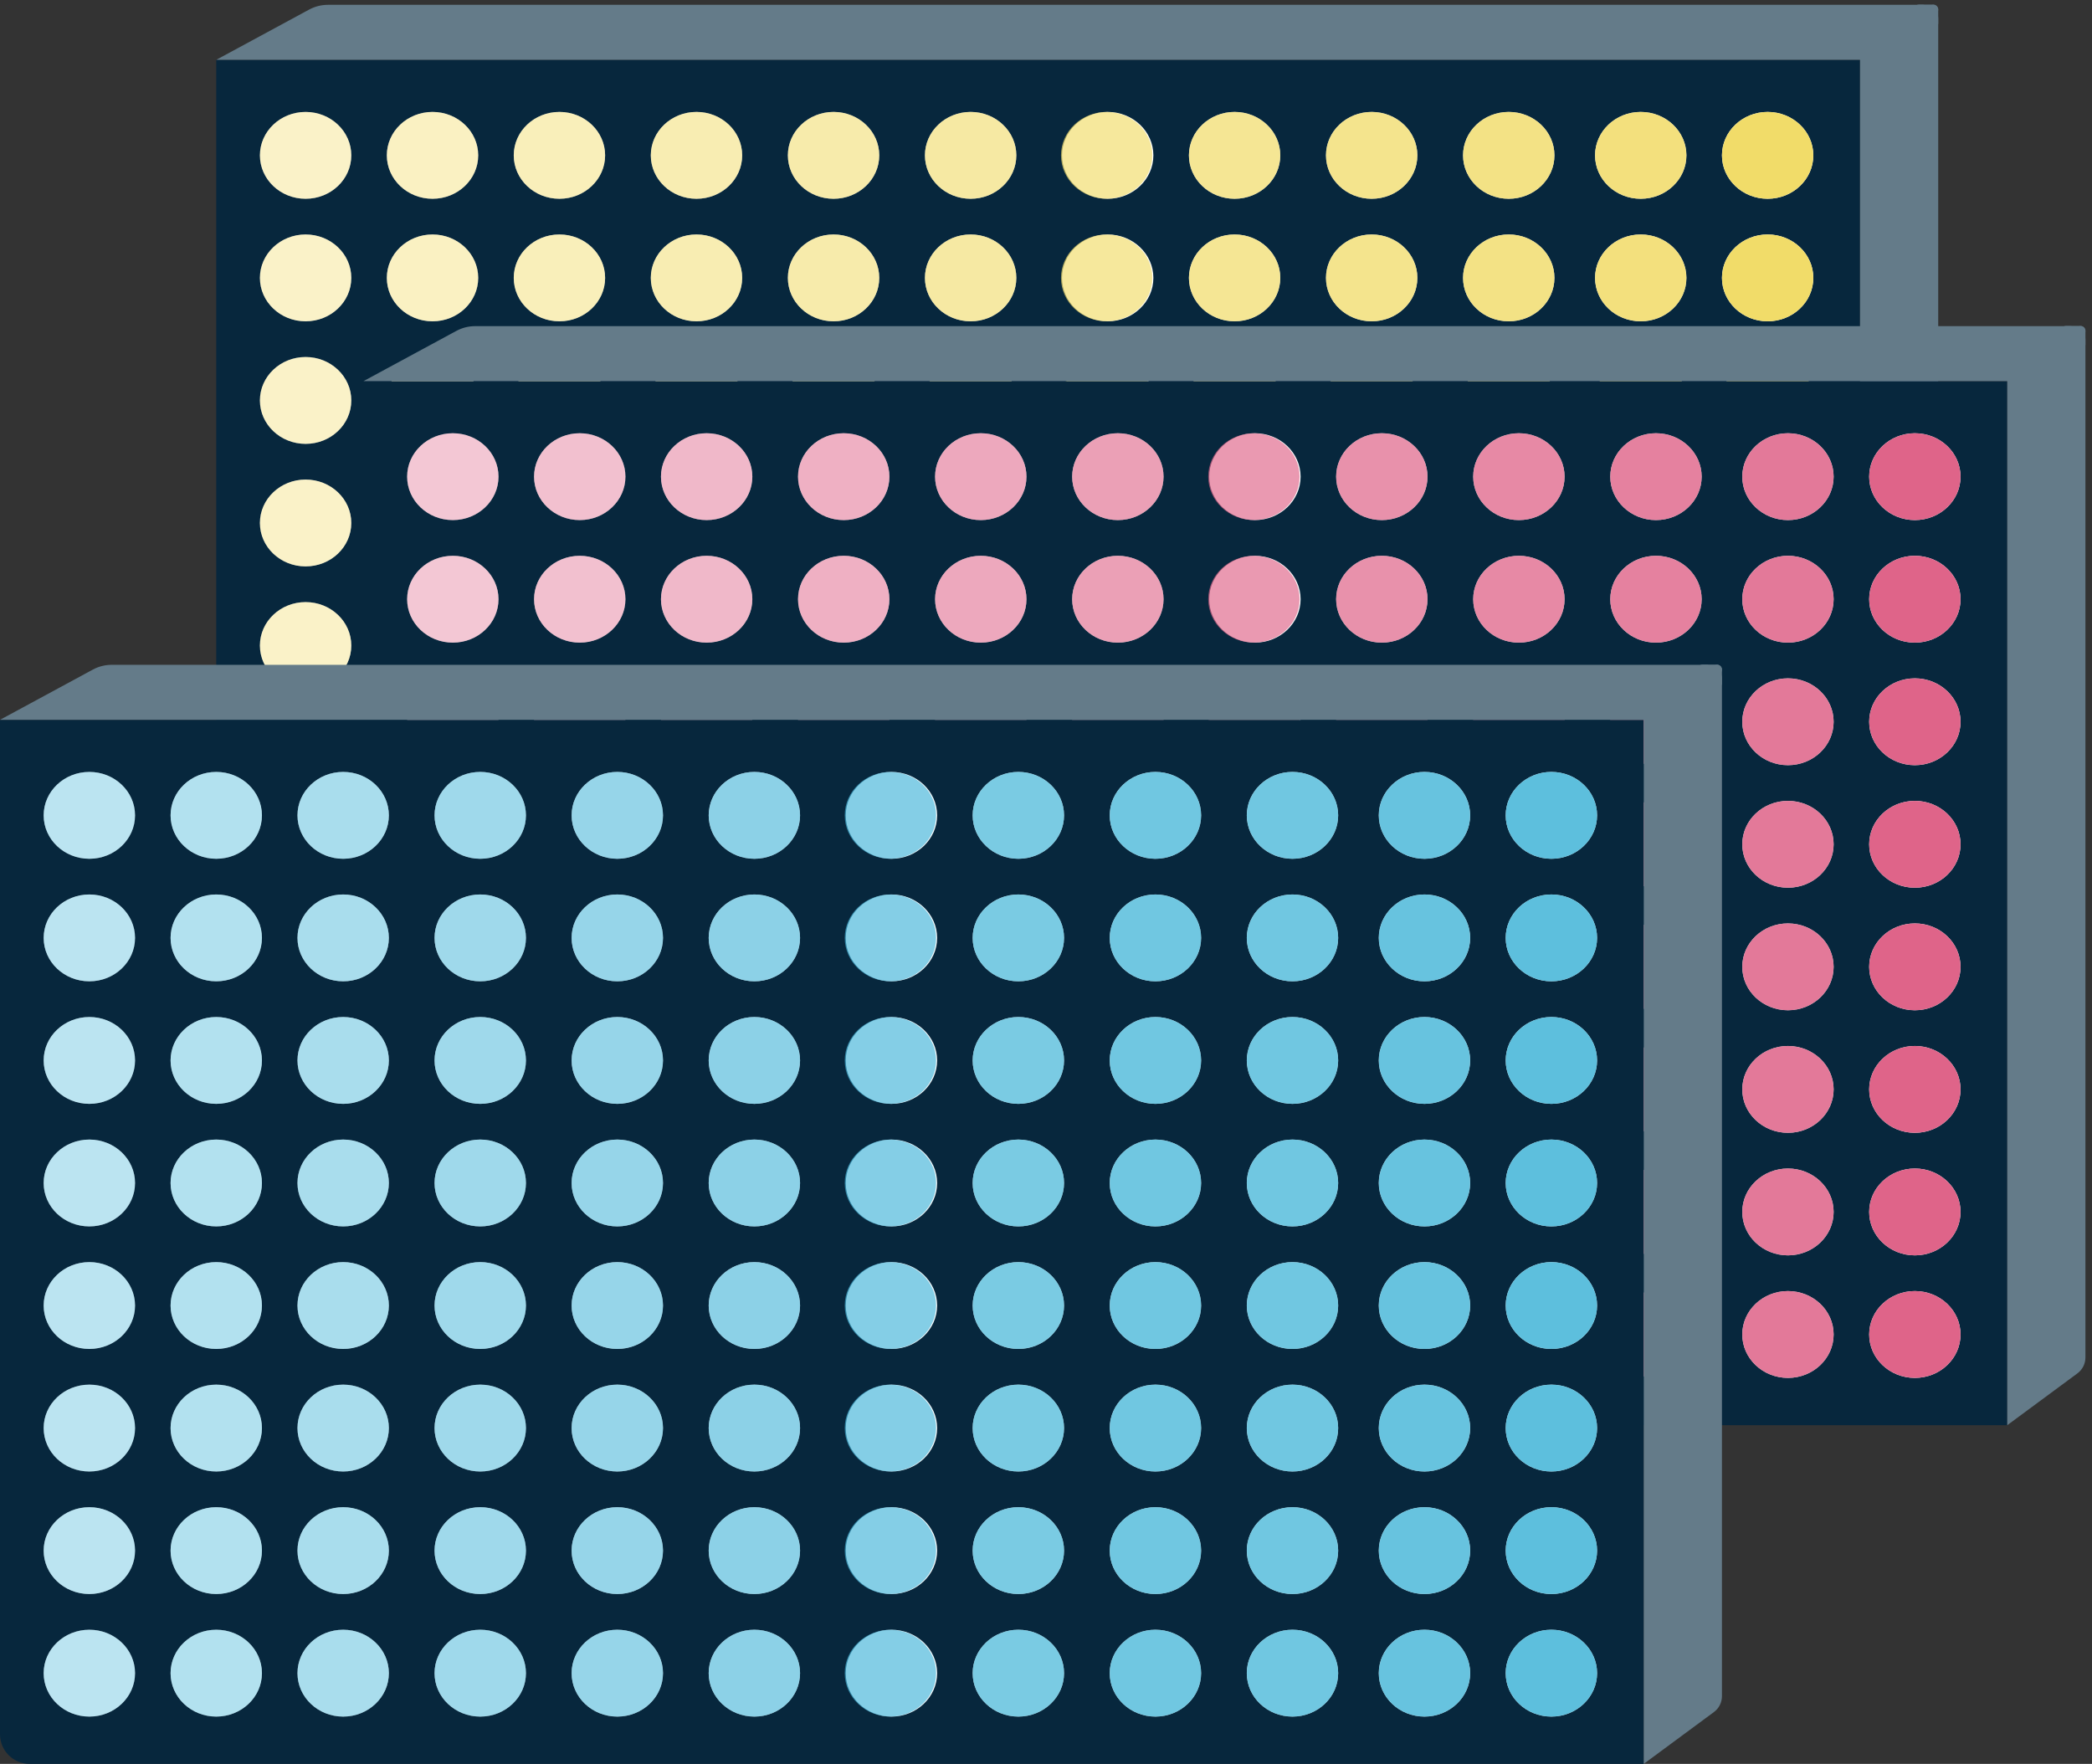 <svg width="255" height="215" viewBox="0 0 255 215" fill="none" xmlns="http://www.w3.org/2000/svg">
<rect x="0" y="0" width="255" height="215" fill="#333333" stroke="none"/>
<path d="M26.36 7.292H226.725V134.551H29.971C27.977 134.551 26.36 132.935 26.36 130.941V7.292Z" fill="#07273D"/>
<path d="M37.681 1.168C38.384 0.788 39.171 0.588 39.971 0.588H234.416C234.998 0.588 235.241 1.332 234.772 1.675L227.11 7.292H26.36L37.681 1.168Z" fill="#647B89"/>
<path d="M226.725 6.292L226.725 134.552L235.277 128.235C235.892 127.782 236.254 127.063 236.254 126.299L236.254 2.237C236.254 1.278 235.188 0.704 234.388 1.233L226.725 6.292Z" fill="#647B89"/>
<line x1="233.886" y1="1.162" x2="235.653" y2="1.162" stroke="#647B89" stroke-width="1.204" stroke-linecap="round"/>
<line x1="235.653" y1="2.809" x2="235.653" y2="1.19" stroke="#647B89" stroke-width="1.204" stroke-linecap="round"/>
<ellipse cx="68.191" cy="18.936" rx="5.569" ry="5.293" fill="white"/>
<ellipse cx="52.721" cy="18.936" rx="5.569" ry="5.293" fill="white"/>
<ellipse cx="37.251" cy="18.937" rx="5.569" ry="5.293" fill="white"/>
<ellipse cx="68.191" cy="108.558" rx="5.569" ry="5.293" fill="white"/>
<ellipse cx="68.191" cy="48.81" rx="5.569" ry="5.293" fill="white"/>
<ellipse cx="68.191" cy="93.621" rx="5.569" ry="5.293" fill="white"/>
<ellipse cx="68.191" cy="78.684" rx="5.569" ry="5.293" fill="white"/>
<ellipse cx="68.191" cy="63.747" rx="5.569" ry="5.293" fill="white"/>
<ellipse cx="150.49" cy="18.936" rx="5.569" ry="5.293" fill="white"/>
<ellipse cx="68.191" cy="33.873" rx="5.569" ry="5.293" fill="white"/>
<ellipse cx="52.721" cy="33.873" rx="5.569" ry="5.293" fill="white"/>
<ellipse cx="37.251" cy="63.747" rx="5.569" ry="5.293" fill="white"/>
<ellipse cx="37.251" cy="78.684" rx="5.569" ry="5.293" fill="white"/>
<ellipse cx="68.191" cy="123.495" rx="5.569" ry="5.293" fill="white"/>
<ellipse cx="52.721" cy="123.495" rx="5.569" ry="5.293" fill="white"/>
<ellipse cx="52.721" cy="108.558" rx="5.569" ry="5.293" fill="white"/>
<ellipse cx="52.721" cy="93.621" rx="5.569" ry="5.293" fill="white"/>
<ellipse cx="52.721" cy="78.684" rx="5.569" ry="5.293" fill="white"/>
<ellipse cx="37.251" cy="108.558" rx="5.569" ry="5.293" fill="white"/>
<ellipse cx="37.251" cy="93.621" rx="5.569" ry="5.293" fill="white"/>
<ellipse cx="37.251" cy="123.495" rx="5.569" ry="5.293" fill="white"/>
<ellipse cx="52.721" cy="63.747" rx="5.569" ry="5.293" fill="white"/>
<ellipse cx="37.251" cy="48.81" rx="5.569" ry="5.293" fill="white"/>
<ellipse cx="52.721" cy="48.81" rx="5.569" ry="5.293" fill="white"/>
<ellipse cx="37.251" cy="33.873" rx="5.569" ry="5.293" fill="white"/>
<ellipse cx="215.463" cy="18.936" rx="5.569" ry="5.293" fill="white"/>
<ellipse cx="199.993" cy="18.936" rx="5.569" ry="5.293" fill="white"/>
<ellipse cx="183.905" cy="18.936" rx="5.569" ry="5.293" fill="white"/>
<ellipse cx="167.197" cy="18.936" rx="5.569" ry="5.293" fill="white"/>
<ellipse cx="84.898" cy="18.936" rx="5.569" ry="5.293" fill="white"/>
<ellipse cx="215.463" cy="78.684" rx="5.569" ry="5.293" fill="white"/>
<ellipse cx="215.463" cy="123.495" rx="5.569" ry="5.293" fill="white"/>
<ellipse cx="215.463" cy="108.558" rx="5.569" ry="5.293" fill="white"/>
<ellipse cx="215.463" cy="93.621" rx="5.569" ry="5.293" fill="white"/>
<ellipse cx="199.993" cy="48.81" rx="5.569" ry="5.293" fill="white"/>
<ellipse cx="215.463" cy="63.747" rx="5.569" ry="5.293" fill="white"/>
<ellipse cx="215.463" cy="48.81" rx="5.569" ry="5.293" fill="white"/>
<ellipse cx="215.463" cy="33.873" rx="5.569" ry="5.293" fill="white"/>
<ellipse cx="199.993" cy="123.495" rx="5.569" ry="5.293" fill="white"/>
<ellipse cx="199.993" cy="108.558" rx="5.569" ry="5.293" fill="white"/>
<ellipse cx="199.993" cy="93.621" rx="5.569" ry="5.293" fill="white"/>
<ellipse cx="199.993" cy="78.684" rx="5.569" ry="5.293" fill="white"/>
<ellipse cx="199.993" cy="63.747" rx="5.569" ry="5.293" fill="white"/>
<ellipse cx="150.49" cy="93.621" rx="5.569" ry="5.293" fill="white"/>
<ellipse cx="199.993" cy="33.873" rx="5.569" ry="5.293" fill="white"/>
<ellipse cx="183.905" cy="123.495" rx="5.569" ry="5.293" fill="white"/>
<ellipse cx="183.905" cy="108.558" rx="5.569" ry="5.293" fill="white"/>
<ellipse cx="183.905" cy="93.621" rx="5.569" ry="5.293" fill="white"/>
<ellipse cx="183.905" cy="78.684" rx="5.569" ry="5.293" fill="white"/>
<ellipse cx="183.905" cy="63.747" rx="5.569" ry="5.293" fill="white"/>
<ellipse cx="183.905" cy="48.81" rx="5.569" ry="5.293" fill="white"/>
<ellipse cx="183.905" cy="33.873" rx="5.569" ry="5.293" fill="white"/>
<ellipse cx="167.197" cy="123.495" rx="5.569" ry="5.293" fill="white"/>
<ellipse cx="167.197" cy="108.558" rx="5.569" ry="5.293" fill="white"/>
<ellipse cx="167.197" cy="93.621" rx="5.569" ry="5.293" fill="white"/>
<ellipse cx="167.197" cy="78.684" rx="5.569" ry="5.293" fill="white"/>
<ellipse cx="167.197" cy="63.747" rx="5.569" ry="5.293" fill="white"/>
<ellipse cx="167.197" cy="48.81" rx="5.569" ry="5.293" fill="white"/>
<ellipse cx="167.197" cy="33.873" rx="5.569" ry="5.293" fill="white"/>
<ellipse cx="150.49" cy="123.495" rx="5.569" ry="5.293" fill="white"/>
<ellipse cx="150.49" cy="108.558" rx="5.569" ry="5.293" fill="white"/>
<ellipse cx="135.02" cy="48.81" rx="5.569" ry="5.293" fill="white"/>
<ellipse cx="150.49" cy="78.684" rx="5.569" ry="5.293" fill="white"/>
<ellipse cx="150.49" cy="63.747" rx="5.569" ry="5.293" fill="white"/>
<ellipse cx="150.49" cy="48.81" rx="5.569" ry="5.293" fill="white"/>
<ellipse cx="150.49" cy="33.873" rx="5.569" ry="5.293" fill="white"/>
<ellipse cx="135.02" cy="123.495" rx="5.569" ry="5.293" fill="white"/>
<ellipse cx="135.02" cy="108.558" rx="5.569" ry="5.293" fill="white"/>
<ellipse cx="135.02" cy="93.621" rx="5.569" ry="5.293" fill="white"/>
<ellipse cx="135.02" cy="78.684" rx="5.569" ry="5.293" fill="white"/>
<ellipse cx="135.02" cy="63.747" rx="5.569" ry="5.293" fill="white"/>
<ellipse cx="84.898" cy="33.873" rx="5.569" ry="5.293" fill="white"/>
<ellipse cx="135.02" cy="33.873" rx="5.569" ry="5.293" fill="white"/>
<ellipse cx="118.313" cy="123.495" rx="5.569" ry="5.293" fill="white"/>
<ellipse cx="118.313" cy="108.558" rx="5.569" ry="5.293" fill="white"/>
<ellipse cx="118.313" cy="93.621" rx="5.569" ry="5.293" fill="white"/>
<ellipse cx="118.313" cy="78.684" rx="5.569" ry="5.293" fill="white"/>
<ellipse cx="118.313" cy="63.747" rx="5.569" ry="5.293" fill="white"/>
<ellipse cx="118.313" cy="48.81" rx="5.569" ry="5.293" fill="white"/>
<ellipse cx="118.313" cy="33.873" rx="5.569" ry="5.293" fill="white"/>
<ellipse cx="101.605" cy="123.495" rx="5.569" ry="5.293" fill="white"/>
<ellipse cx="101.605" cy="108.558" rx="5.569" ry="5.293" fill="white"/>
<ellipse cx="101.605" cy="93.621" rx="5.569" ry="5.293" fill="white"/>
<ellipse cx="101.605" cy="78.684" rx="5.569" ry="5.293" fill="white"/>
<ellipse cx="101.605" cy="63.747" rx="5.569" ry="5.293" fill="white"/>
<ellipse cx="101.605" cy="48.81" rx="5.569" ry="5.293" fill="white"/>
<ellipse cx="101.605" cy="33.873" rx="5.569" ry="5.293" fill="white"/>
<ellipse cx="84.898" cy="123.495" rx="5.569" ry="5.293" fill="white"/>
<ellipse cx="84.898" cy="108.558" rx="5.569" ry="5.293" fill="white"/>
<ellipse cx="84.898" cy="93.621" rx="5.569" ry="5.293" fill="white"/>
<ellipse cx="84.898" cy="78.684" rx="5.569" ry="5.293" fill="white"/>
<ellipse cx="84.898" cy="63.747" rx="5.569" ry="5.293" fill="white"/>
<ellipse cx="84.898" cy="48.81" rx="5.569" ry="5.293" fill="white"/>
<ellipse cx="135.02" cy="18.936" rx="5.569" ry="5.293" fill="white"/>
<ellipse cx="118.313" cy="18.936" rx="5.569" ry="5.293" fill="white"/>
<ellipse cx="101.605" cy="18.936" rx="5.569" ry="5.293" fill="white"/>
<ellipse cx="68.191" cy="18.936" rx="5.569" ry="5.293" fill="#F1DC69" fill-opacity="0.46"/>
<ellipse cx="52.721" cy="18.936" rx="5.569" ry="5.293" fill="#F1DC69" fill-opacity="0.41"/>
<ellipse cx="37.251" cy="18.937" rx="5.569" ry="5.293" fill="#F1DC69" fill-opacity="0.36"/>
<ellipse cx="68.191" cy="108.558" rx="5.569" ry="5.293" fill="#F1DC69" fill-opacity="0.46"/>
<ellipse cx="68.191" cy="48.81" rx="5.569" ry="5.293" fill="#F1DC69" fill-opacity="0.46"/>
<ellipse cx="68.191" cy="93.621" rx="5.569" ry="5.293" fill="#F1DC69" fill-opacity="0.46"/>
<ellipse cx="68.191" cy="78.684" rx="5.569" ry="5.293" fill="#F1DC69" fill-opacity="0.46"/>
<ellipse cx="68.191" cy="63.747" rx="5.569" ry="5.293" fill="#F1DC69" fill-opacity="0.46"/>
<ellipse cx="150.49" cy="18.936" rx="5.569" ry="5.293" fill="#F1DC69" fill-opacity="0.71"/>
<ellipse cx="68.191" cy="33.873" rx="5.569" ry="5.293" fill="#F1DC69" fill-opacity="0.46"/>
<ellipse cx="52.721" cy="33.873" rx="5.569" ry="5.293" fill="#F1DC69" fill-opacity="0.41"/>
<ellipse cx="37.251" cy="63.747" rx="5.569" ry="5.293" fill="#F1DC69" fill-opacity="0.36"/>
<ellipse cx="37.251" cy="78.684" rx="5.569" ry="5.293" fill="#F1DC69" fill-opacity="0.36"/>
<ellipse cx="68.191" cy="123.495" rx="5.569" ry="5.293" fill="#F1DC69" fill-opacity="0.46"/>
<ellipse cx="52.721" cy="123.495" rx="5.569" ry="5.293" fill="#F1DC69" fill-opacity="0.41"/>
<ellipse cx="52.721" cy="108.558" rx="5.569" ry="5.293" fill="#F1DC69" fill-opacity="0.41"/>
<ellipse cx="52.721" cy="93.621" rx="5.569" ry="5.293" fill="#F1DC69" fill-opacity="0.41"/>
<ellipse cx="52.721" cy="78.684" rx="5.569" ry="5.293" fill="#F1DC69" fill-opacity="0.41"/>
<ellipse cx="37.251" cy="108.558" rx="5.569" ry="5.293" fill="#F1DC69" fill-opacity="0.36"/>
<ellipse cx="37.251" cy="93.621" rx="5.569" ry="5.293" fill="#F1DC69" fill-opacity="0.36"/>
<ellipse cx="37.251" cy="123.495" rx="5.569" ry="5.293" fill="#F1DC69" fill-opacity="0.36"/>
<ellipse cx="52.721" cy="63.747" rx="5.569" ry="5.293" fill="#F1DC69" fill-opacity="0.41"/>
<ellipse cx="37.251" cy="48.81" rx="5.569" ry="5.293" fill="#F1DC69" fill-opacity="0.36"/>
<ellipse cx="52.721" cy="48.81" rx="5.569" ry="5.293" fill="#F1DC69" fill-opacity="0.41"/>
<ellipse cx="37.251" cy="33.873" rx="5.569" ry="5.293" fill="#F1DC69" fill-opacity="0.36"/>
<ellipse cx="215.463" cy="18.936" rx="5.569" ry="5.293" fill="#F1DC69"/>
<ellipse cx="199.993" cy="18.936" rx="5.569" ry="5.293" fill="#F1DC69" fill-opacity="0.86"/>
<ellipse cx="183.905" cy="18.936" rx="5.569" ry="5.293" fill="#F1DC69" fill-opacity="0.81"/>
<ellipse cx="167.197" cy="18.936" rx="5.569" ry="5.293" fill="#F1DC69" fill-opacity="0.76"/>
<ellipse cx="84.898" cy="18.936" rx="5.569" ry="5.293" fill="#F1DC69" fill-opacity="0.51"/>
<ellipse cx="215.463" cy="78.684" rx="5.569" ry="5.293" fill="#F1DC69"/>
<ellipse cx="215.463" cy="123.495" rx="5.569" ry="5.293" fill="#F1DC69"/>
<ellipse cx="215.463" cy="108.558" rx="5.569" ry="5.293" fill="#F1DC69"/>
<ellipse cx="215.463" cy="93.621" rx="5.569" ry="5.293" fill="#F1DC69"/>
<ellipse cx="199.993" cy="48.81" rx="5.569" ry="5.293" fill="#F1DC69" fill-opacity="0.86"/>
<ellipse cx="215.463" cy="63.747" rx="5.569" ry="5.293" fill="#F1DC69"/>
<ellipse cx="215.463" cy="48.81" rx="5.569" ry="5.293" fill="#F1DC69"/>
<ellipse cx="215.463" cy="33.873" rx="5.569" ry="5.293" fill="#F1DC69"/>
<ellipse cx="199.993" cy="123.495" rx="5.569" ry="5.293" fill="#F1DC69" fill-opacity="0.86"/>
<ellipse cx="199.993" cy="108.558" rx="5.569" ry="5.293" fill="#F1DC69" fill-opacity="0.86"/>
<ellipse cx="199.993" cy="93.621" rx="5.569" ry="5.293" fill="#F1DC69" fill-opacity="0.86"/>
<ellipse cx="199.993" cy="78.684" rx="5.569" ry="5.293" fill="#F1DC69" fill-opacity="0.86"/>
<ellipse cx="199.993" cy="63.747" rx="5.569" ry="5.293" fill="#F1DC69" fill-opacity="0.86"/>
<ellipse cx="150.49" cy="93.621" rx="5.569" ry="5.293" fill="#F1DC69" fill-opacity="0.71"/>
<ellipse cx="199.993" cy="33.873" rx="5.569" ry="5.293" fill="#F1DC69" fill-opacity="0.86"/>
<ellipse cx="183.905" cy="123.495" rx="5.569" ry="5.293" fill="#F1DC69" fill-opacity="0.81"/>
<ellipse cx="183.905" cy="108.558" rx="5.569" ry="5.293" fill="#F1DC69" fill-opacity="0.81"/>
<ellipse cx="183.905" cy="93.621" rx="5.569" ry="5.293" fill="#F1DC69" fill-opacity="0.81"/>
<ellipse cx="183.905" cy="78.684" rx="5.569" ry="5.293" fill="#F1DC69" fill-opacity="0.81"/>
<ellipse cx="183.905" cy="63.747" rx="5.569" ry="5.293" fill="#F1DC69" fill-opacity="0.81"/>
<ellipse cx="183.905" cy="48.81" rx="5.569" ry="5.293" fill="#F1DC69" fill-opacity="0.81"/>
<ellipse cx="183.905" cy="33.873" rx="5.569" ry="5.293" fill="#F1DC69" fill-opacity="0.81"/>
<ellipse cx="167.197" cy="123.495" rx="5.569" ry="5.293" fill="#F1DC69" fill-opacity="0.76"/>
<ellipse cx="167.197" cy="108.558" rx="5.569" ry="5.293" fill="#F1DC69" fill-opacity="0.76"/>
<ellipse cx="167.197" cy="93.621" rx="5.569" ry="5.293" fill="#F1DC69" fill-opacity="0.76"/>
<ellipse cx="167.197" cy="78.684" rx="5.569" ry="5.293" fill="#F1DC69" fill-opacity="0.76"/>
<ellipse cx="167.197" cy="63.747" rx="5.569" ry="5.293" fill="#F1DC69" fill-opacity="0.76"/>
<ellipse cx="167.197" cy="48.81" rx="5.569" ry="5.293" fill="#F1DC69" fill-opacity="0.76"/>
<ellipse cx="167.197" cy="33.873" rx="5.569" ry="5.293" fill="#F1DC69" fill-opacity="0.76"/>
<ellipse cx="150.49" cy="123.495" rx="5.569" ry="5.293" fill="#F1DC69" fill-opacity="0.71"/>
<ellipse cx="150.49" cy="108.558" rx="5.569" ry="5.293" fill="#F1DC69" fill-opacity="0.71"/>
<ellipse cx="134.896" cy="48.81" rx="5.569" ry="5.293" fill="#F1DC69" fill-opacity="0.66"/>
<ellipse cx="150.49" cy="78.684" rx="5.569" ry="5.293" fill="#F1DC69" fill-opacity="0.71"/>
<ellipse cx="150.49" cy="63.747" rx="5.569" ry="5.293" fill="#F1DC69" fill-opacity="0.71"/>
<ellipse cx="150.49" cy="48.81" rx="5.569" ry="5.293" fill="#F1DC69" fill-opacity="0.71"/>
<ellipse cx="150.49" cy="33.873" rx="5.569" ry="5.293" fill="#F1DC69" fill-opacity="0.71"/>
<ellipse cx="134.896" cy="123.495" rx="5.569" ry="5.293" fill="#F1DC69" fill-opacity="0.66"/>
<ellipse cx="134.896" cy="108.558" rx="5.569" ry="5.293" fill="#F1DC69" fill-opacity="0.66"/>
<ellipse cx="134.896" cy="93.621" rx="5.569" ry="5.293" fill="#F1DC69" fill-opacity="0.66"/>
<ellipse cx="134.896" cy="78.684" rx="5.569" ry="5.293" fill="#F1DC69" fill-opacity="0.66"/>
<ellipse cx="134.896" cy="63.747" rx="5.569" ry="5.293" fill="#F1DC69" fill-opacity="0.66"/>
<ellipse cx="84.898" cy="33.873" rx="5.569" ry="5.293" fill="#F1DC69" fill-opacity="0.51"/>
<ellipse cx="134.896" cy="33.873" rx="5.569" ry="5.293" fill="#F1DC69" fill-opacity="0.66"/>
<ellipse cx="118.313" cy="123.495" rx="5.569" ry="5.293" fill="#F1DC69" fill-opacity="0.61"/>
<ellipse cx="118.313" cy="108.558" rx="5.569" ry="5.293" fill="#F1DC69" fill-opacity="0.61"/>
<ellipse cx="118.313" cy="93.621" rx="5.569" ry="5.293" fill="#F1DC69" fill-opacity="0.61"/>
<ellipse cx="118.313" cy="78.684" rx="5.569" ry="5.293" fill="#F1DC69" fill-opacity="0.61"/>
<ellipse cx="118.313" cy="63.747" rx="5.569" ry="5.293" fill="#F1DC69" fill-opacity="0.61"/>
<ellipse cx="118.313" cy="48.81" rx="5.569" ry="5.293" fill="#F1DC69" fill-opacity="0.61"/>
<ellipse cx="118.313" cy="33.873" rx="5.569" ry="5.293" fill="#F1DC69" fill-opacity="0.61"/>
<ellipse cx="101.605" cy="123.495" rx="5.569" ry="5.293" fill="#F1DC69" fill-opacity="0.56"/>
<ellipse cx="101.605" cy="108.558" rx="5.569" ry="5.293" fill="#F1DC69" fill-opacity="0.56"/>
<ellipse cx="101.605" cy="93.621" rx="5.569" ry="5.293" fill="#F1DC69" fill-opacity="0.56"/>
<ellipse cx="101.605" cy="78.684" rx="5.569" ry="5.293" fill="#F1DC69" fill-opacity="0.56"/>
<ellipse cx="101.605" cy="63.747" rx="5.569" ry="5.293" fill="#F1DC69" fill-opacity="0.56"/>
<ellipse cx="101.605" cy="48.81" rx="5.569" ry="5.293" fill="#F1DC69" fill-opacity="0.56"/>
<ellipse cx="101.605" cy="33.873" rx="5.569" ry="5.293" fill="#F1DC69" fill-opacity="0.56"/>
<ellipse cx="84.898" cy="123.495" rx="5.569" ry="5.293" fill="#F1DC69" fill-opacity="0.51"/>
<ellipse cx="84.898" cy="108.558" rx="5.569" ry="5.293" fill="#F1DC69" fill-opacity="0.51"/>
<ellipse cx="84.898" cy="93.621" rx="5.569" ry="5.293" fill="#F1DC69" fill-opacity="0.51"/>
<ellipse cx="84.898" cy="78.684" rx="5.569" ry="5.293" fill="#F1DC69" fill-opacity="0.51"/>
<ellipse cx="84.898" cy="63.747" rx="5.569" ry="5.293" fill="#F1DC69" fill-opacity="0.51"/>
<ellipse cx="84.898" cy="48.81" rx="5.569" ry="5.293" fill="#F1DC69" fill-opacity="0.51"/>
<ellipse cx="134.896" cy="18.936" rx="5.569" ry="5.293" fill="#F1DC69" fill-opacity="0.66"/>
<ellipse cx="118.313" cy="18.936" rx="5.569" ry="5.293" fill="#F1DC69" fill-opacity="0.61"/>
<ellipse cx="101.605" cy="18.936" rx="5.569" ry="5.293" fill="#F1DC69" fill-opacity="0.56"/>
<path d="M44.305 46.458H244.67V173.717H47.916C45.922 173.717 44.305 172.1 44.305 170.106V46.458Z" fill="#07273D"/>
<path d="M55.626 40.334C56.329 39.953 57.116 39.754 57.916 39.754H252.361C252.943 39.754 253.186 40.497 252.717 40.841L245.055 46.458H44.305L55.626 40.334Z" fill="#647B89"/>
<path d="M244.67 45.458L244.67 173.718L253.222 167.401C253.837 166.948 254.199 166.229 254.199 165.465L254.199 41.403C254.199 40.444 253.133 39.87 252.333 40.399L244.67 45.458Z" fill="#647B89"/>
<line x1="251.831" y1="40.328" x2="253.598" y2="40.328" stroke="#647B89" stroke-width="1.204" stroke-linecap="round"/>
<line x1="253.598" y1="41.975" x2="253.598" y2="40.356" stroke="#647B89" stroke-width="1.204" stroke-linecap="round"/>
<ellipse cx="86.136" cy="58.101" rx="5.569" ry="5.293" fill="white"/>
<ellipse cx="70.666" cy="58.101" rx="5.569" ry="5.293" fill="white"/>
<ellipse cx="55.196" cy="58.101" rx="5.569" ry="5.293" fill="white"/>
<ellipse cx="86.136" cy="147.724" rx="5.569" ry="5.293" fill="white"/>
<ellipse cx="86.136" cy="87.976" rx="5.569" ry="5.293" fill="white"/>
<ellipse cx="86.136" cy="132.787" rx="5.569" ry="5.293" fill="white"/>
<ellipse cx="86.136" cy="117.849" rx="5.569" ry="5.293" fill="white"/>
<ellipse cx="86.136" cy="102.912" rx="5.569" ry="5.293" fill="white"/>
<ellipse cx="168.435" cy="58.101" rx="5.569" ry="5.293" fill="white"/>
<ellipse cx="86.136" cy="73.039" rx="5.569" ry="5.293" fill="white"/>
<ellipse cx="70.666" cy="73.039" rx="5.569" ry="5.293" fill="white"/>
<ellipse cx="55.196" cy="102.912" rx="5.569" ry="5.293" fill="white"/>
<ellipse cx="55.196" cy="117.849" rx="5.569" ry="5.293" fill="white"/>
<ellipse cx="86.136" cy="162.661" rx="5.569" ry="5.293" fill="white"/>
<ellipse cx="70.666" cy="162.661" rx="5.569" ry="5.293" fill="white"/>
<ellipse cx="70.666" cy="147.724" rx="5.569" ry="5.293" fill="white"/>
<ellipse cx="70.666" cy="132.787" rx="5.569" ry="5.293" fill="white"/>
<ellipse cx="70.666" cy="117.849" rx="5.569" ry="5.293" fill="white"/>
<ellipse cx="55.196" cy="147.724" rx="5.569" ry="5.293" fill="white"/>
<ellipse cx="55.196" cy="132.787" rx="5.569" ry="5.293" fill="white"/>
<ellipse cx="55.196" cy="162.661" rx="5.569" ry="5.293" fill="white"/>
<ellipse cx="70.666" cy="102.912" rx="5.569" ry="5.293" fill="white"/>
<ellipse cx="55.196" cy="87.976" rx="5.569" ry="5.293" fill="white"/>
<ellipse cx="70.666" cy="87.976" rx="5.569" ry="5.293" fill="white"/>
<ellipse cx="55.196" cy="73.039" rx="5.569" ry="5.293" fill="white"/>
<ellipse cx="233.408" cy="58.101" rx="5.569" ry="5.293" fill="white"/>
<ellipse cx="217.938" cy="58.101" rx="5.569" ry="5.293" fill="white"/>
<ellipse cx="201.85" cy="58.101" rx="5.569" ry="5.293" fill="white"/>
<ellipse cx="185.142" cy="58.101" rx="5.569" ry="5.293" fill="white"/>
<ellipse cx="102.843" cy="58.101" rx="5.569" ry="5.293" fill="white"/>
<ellipse cx="233.408" cy="117.849" rx="5.569" ry="5.293" fill="white"/>
<ellipse cx="233.408" cy="162.661" rx="5.569" ry="5.293" fill="white"/>
<ellipse cx="233.408" cy="147.724" rx="5.569" ry="5.293" fill="white"/>
<ellipse cx="233.408" cy="132.787" rx="5.569" ry="5.293" fill="white"/>
<ellipse cx="217.938" cy="87.976" rx="5.569" ry="5.293" fill="white"/>
<ellipse cx="233.408" cy="102.912" rx="5.569" ry="5.293" fill="white"/>
<ellipse cx="233.408" cy="87.976" rx="5.569" ry="5.293" fill="white"/>
<ellipse cx="233.408" cy="73.039" rx="5.569" ry="5.293" fill="white"/>
<ellipse cx="217.938" cy="162.661" rx="5.569" ry="5.293" fill="white"/>
<ellipse cx="217.938" cy="147.724" rx="5.569" ry="5.293" fill="white"/>
<ellipse cx="217.938" cy="132.787" rx="5.569" ry="5.293" fill="white"/>
<ellipse cx="217.938" cy="117.849" rx="5.569" ry="5.293" fill="white"/>
<ellipse cx="217.938" cy="102.912" rx="5.569" ry="5.293" fill="white"/>
<ellipse cx="168.435" cy="132.787" rx="5.569" ry="5.293" fill="white"/>
<ellipse cx="217.938" cy="73.039" rx="5.569" ry="5.293" fill="white"/>
<ellipse cx="201.85" cy="162.661" rx="5.569" ry="5.293" fill="white"/>
<ellipse cx="201.85" cy="147.724" rx="5.569" ry="5.293" fill="white"/>
<ellipse cx="201.85" cy="132.787" rx="5.569" ry="5.293" fill="white"/>
<ellipse cx="201.85" cy="117.849" rx="5.569" ry="5.293" fill="white"/>
<ellipse cx="201.85" cy="102.912" rx="5.569" ry="5.293" fill="white"/>
<ellipse cx="201.85" cy="87.976" rx="5.569" ry="5.293" fill="white"/>
<ellipse cx="201.85" cy="73.039" rx="5.569" ry="5.293" fill="white"/>
<ellipse cx="185.142" cy="162.661" rx="5.569" ry="5.293" fill="white"/>
<ellipse cx="185.142" cy="147.724" rx="5.569" ry="5.293" fill="white"/>
<ellipse cx="185.142" cy="132.787" rx="5.569" ry="5.293" fill="white"/>
<ellipse cx="185.142" cy="117.849" rx="5.569" ry="5.293" fill="white"/>
<ellipse cx="185.142" cy="102.912" rx="5.569" ry="5.293" fill="white"/>
<ellipse cx="185.142" cy="87.976" rx="5.569" ry="5.293" fill="white"/>
<ellipse cx="185.142" cy="73.039" rx="5.569" ry="5.293" fill="white"/>
<ellipse cx="168.435" cy="162.661" rx="5.569" ry="5.293" fill="white"/>
<ellipse cx="168.435" cy="147.724" rx="5.569" ry="5.293" fill="white"/>
<ellipse cx="152.965" cy="87.976" rx="5.569" ry="5.293" fill="white"/>
<ellipse cx="168.435" cy="117.849" rx="5.569" ry="5.293" fill="white"/>
<ellipse cx="168.435" cy="102.912" rx="5.569" ry="5.293" fill="white"/>
<ellipse cx="168.435" cy="87.976" rx="5.569" ry="5.293" fill="white"/>
<ellipse cx="168.435" cy="73.039" rx="5.569" ry="5.293" fill="white"/>
<ellipse cx="152.965" cy="162.661" rx="5.569" ry="5.293" fill="white"/>
<ellipse cx="152.965" cy="147.724" rx="5.569" ry="5.293" fill="white"/>
<ellipse cx="152.965" cy="132.787" rx="5.569" ry="5.293" fill="white"/>
<ellipse cx="152.965" cy="117.849" rx="5.569" ry="5.293" fill="white"/>
<ellipse cx="152.965" cy="102.912" rx="5.569" ry="5.293" fill="white"/>
<ellipse cx="102.843" cy="73.039" rx="5.569" ry="5.293" fill="white"/>
<ellipse cx="152.965" cy="73.039" rx="5.569" ry="5.293" fill="white"/>
<ellipse cx="136.258" cy="162.661" rx="5.569" ry="5.293" fill="white"/>
<ellipse cx="136.258" cy="147.724" rx="5.569" ry="5.293" fill="white"/>
<ellipse cx="136.258" cy="132.787" rx="5.569" ry="5.293" fill="white"/>
<ellipse cx="136.258" cy="117.849" rx="5.569" ry="5.293" fill="white"/>
<ellipse cx="136.258" cy="102.912" rx="5.569" ry="5.293" fill="white"/>
<ellipse cx="136.258" cy="87.976" rx="5.569" ry="5.293" fill="white"/>
<ellipse cx="136.258" cy="73.039" rx="5.569" ry="5.293" fill="white"/>
<ellipse cx="119.55" cy="162.661" rx="5.569" ry="5.293" fill="white"/>
<ellipse cx="119.55" cy="147.724" rx="5.569" ry="5.293" fill="white"/>
<ellipse cx="119.55" cy="132.787" rx="5.569" ry="5.293" fill="white"/>
<ellipse cx="119.55" cy="117.849" rx="5.569" ry="5.293" fill="white"/>
<ellipse cx="119.55" cy="102.912" rx="5.569" ry="5.293" fill="white"/>
<ellipse cx="119.55" cy="87.976" rx="5.569" ry="5.293" fill="white"/>
<ellipse cx="119.55" cy="73.039" rx="5.569" ry="5.293" fill="white"/>
<ellipse cx="102.843" cy="162.661" rx="5.569" ry="5.293" fill="white"/>
<ellipse cx="102.843" cy="147.724" rx="5.569" ry="5.293" fill="white"/>
<ellipse cx="102.843" cy="132.787" rx="5.569" ry="5.293" fill="white"/>
<ellipse cx="102.843" cy="117.849" rx="5.569" ry="5.293" fill="white"/>
<ellipse cx="102.843" cy="102.912" rx="5.569" ry="5.293" fill="white"/>
<ellipse cx="102.843" cy="87.976" rx="5.569" ry="5.293" fill="white"/>
<ellipse cx="152.965" cy="58.101" rx="5.569" ry="5.293" fill="white"/>
<ellipse cx="136.258" cy="58.101" rx="5.569" ry="5.293" fill="white"/>
<ellipse cx="119.55" cy="58.101" rx="5.569" ry="5.293" fill="white"/>
<ellipse cx="86.136" cy="58.101" rx="5.569" ry="5.293" fill="#DF6489" fill-opacity="0.46"/>
<ellipse cx="70.666" cy="58.101" rx="5.569" ry="5.293" fill="#DF6489" fill-opacity="0.41"/>
<ellipse cx="55.196" cy="58.101" rx="5.569" ry="5.293" fill="#DF6489" fill-opacity="0.36"/>
<ellipse cx="86.136" cy="147.724" rx="5.569" ry="5.293" fill="#DF6489" fill-opacity="0.46"/>
<ellipse cx="86.136" cy="87.976" rx="5.569" ry="5.293" fill="#DF6489" fill-opacity="0.46"/>
<ellipse cx="86.136" cy="132.787" rx="5.569" ry="5.293" fill="#DF6489" fill-opacity="0.46"/>
<ellipse cx="86.136" cy="117.849" rx="5.569" ry="5.293" fill="#DF6489" fill-opacity="0.46"/>
<ellipse cx="86.136" cy="102.912" rx="5.569" ry="5.293" fill="#DF6489" fill-opacity="0.46"/>
<ellipse cx="168.435" cy="58.101" rx="5.569" ry="5.293" fill="#DF6489" fill-opacity="0.71"/>
<ellipse cx="86.136" cy="73.039" rx="5.569" ry="5.293" fill="#DF6489" fill-opacity="0.46"/>
<ellipse cx="70.666" cy="73.039" rx="5.569" ry="5.293" fill="#DF6489" fill-opacity="0.41"/>
<ellipse cx="55.196" cy="102.912" rx="5.569" ry="5.293" fill="#DF6489" fill-opacity="0.36"/>
<ellipse cx="55.196" cy="117.849" rx="5.569" ry="5.293" fill="#DF6489" fill-opacity="0.36"/>
<ellipse cx="86.136" cy="162.661" rx="5.569" ry="5.293" fill="#DF6489" fill-opacity="0.46"/>
<ellipse cx="70.666" cy="162.661" rx="5.569" ry="5.293" fill="#DF6489" fill-opacity="0.41"/>
<ellipse cx="70.666" cy="147.724" rx="5.569" ry="5.293" fill="#DF6489" fill-opacity="0.41"/>
<ellipse cx="70.666" cy="132.787" rx="5.569" ry="5.293" fill="#DF6489" fill-opacity="0.41"/>
<ellipse cx="70.666" cy="117.849" rx="5.569" ry="5.293" fill="#DF6489" fill-opacity="0.41"/>
<ellipse cx="55.196" cy="147.724" rx="5.569" ry="5.293" fill="#DF6489" fill-opacity="0.36"/>
<ellipse cx="55.196" cy="132.787" rx="5.569" ry="5.293" fill="#DF6489" fill-opacity="0.36"/>
<ellipse cx="55.196" cy="162.661" rx="5.569" ry="5.293" fill="#DF6489" fill-opacity="0.36"/>
<ellipse cx="70.666" cy="102.912" rx="5.569" ry="5.293" fill="#DF6489" fill-opacity="0.41"/>
<ellipse cx="55.196" cy="87.976" rx="5.569" ry="5.293" fill="#DF6489" fill-opacity="0.36"/>
<ellipse cx="70.666" cy="87.976" rx="5.569" ry="5.293" fill="#DF6489" fill-opacity="0.41"/>
<ellipse cx="55.196" cy="73.039" rx="5.569" ry="5.293" fill="#DF6489" fill-opacity="0.36"/>
<ellipse cx="233.408" cy="58.101" rx="5.569" ry="5.293" fill="#DF6489"/>
<ellipse cx="217.938" cy="58.101" rx="5.569" ry="5.293" fill="#DF6489" fill-opacity="0.86"/>
<ellipse cx="201.85" cy="58.101" rx="5.569" ry="5.293" fill="#DF6489" fill-opacity="0.81"/>
<ellipse cx="185.142" cy="58.101" rx="5.569" ry="5.293" fill="#DF6489" fill-opacity="0.76"/>
<ellipse cx="102.843" cy="58.101" rx="5.569" ry="5.293" fill="#DF6489" fill-opacity="0.51"/>
<ellipse cx="233.408" cy="117.849" rx="5.569" ry="5.293" fill="#DF6489"/>
<ellipse cx="233.408" cy="162.661" rx="5.569" ry="5.293" fill="#DF6489"/>
<ellipse cx="233.408" cy="147.724" rx="5.569" ry="5.293" fill="#DF6489"/>
<ellipse cx="233.408" cy="132.787" rx="5.569" ry="5.293" fill="#DF6489"/>
<ellipse cx="217.938" cy="87.976" rx="5.569" ry="5.293" fill="#DF6489" fill-opacity="0.86"/>
<ellipse cx="233.408" cy="102.912" rx="5.569" ry="5.293" fill="#DF6489"/>
<ellipse cx="233.408" cy="87.976" rx="5.569" ry="5.293" fill="#DF6489"/>
<ellipse cx="233.408" cy="73.039" rx="5.569" ry="5.293" fill="#DF6489"/>
<ellipse cx="217.938" cy="162.661" rx="5.569" ry="5.293" fill="#DF6489" fill-opacity="0.86"/>
<ellipse cx="217.938" cy="147.724" rx="5.569" ry="5.293" fill="#DF6489" fill-opacity="0.86"/>
<ellipse cx="217.938" cy="132.787" rx="5.569" ry="5.293" fill="#DF6489" fill-opacity="0.86"/>
<ellipse cx="217.938" cy="117.849" rx="5.569" ry="5.293" fill="#DF6489" fill-opacity="0.86"/>
<ellipse cx="217.938" cy="102.912" rx="5.569" ry="5.293" fill="#DF6489" fill-opacity="0.86"/>
<ellipse cx="168.435" cy="132.787" rx="5.569" ry="5.293" fill="#DF6489" fill-opacity="0.71"/>
<ellipse cx="217.938" cy="73.039" rx="5.569" ry="5.293" fill="#DF6489" fill-opacity="0.86"/>
<ellipse cx="201.85" cy="162.661" rx="5.569" ry="5.293" fill="#DF6489" fill-opacity="0.81"/>
<ellipse cx="201.85" cy="147.724" rx="5.569" ry="5.293" fill="#DF6489" fill-opacity="0.81"/>
<ellipse cx="201.85" cy="132.787" rx="5.569" ry="5.293" fill="#DF6489" fill-opacity="0.81"/>
<ellipse cx="201.85" cy="117.849" rx="5.569" ry="5.293" fill="#DF6489" fill-opacity="0.81"/>
<ellipse cx="201.85" cy="102.912" rx="5.569" ry="5.293" fill="#DF6489" fill-opacity="0.81"/>
<ellipse cx="201.85" cy="87.976" rx="5.569" ry="5.293" fill="#DF6489" fill-opacity="0.81"/>
<ellipse cx="201.85" cy="73.039" rx="5.569" ry="5.293" fill="#DF6489" fill-opacity="0.81"/>
<ellipse cx="185.142" cy="162.661" rx="5.569" ry="5.293" fill="#DF6489" fill-opacity="0.76"/>
<ellipse cx="185.142" cy="147.724" rx="5.569" ry="5.293" fill="#DF6489" fill-opacity="0.76"/>
<ellipse cx="185.142" cy="132.787" rx="5.569" ry="5.293" fill="#DF6489" fill-opacity="0.76"/>
<ellipse cx="185.142" cy="117.849" rx="5.569" ry="5.293" fill="#DF6489" fill-opacity="0.76"/>
<ellipse cx="185.142" cy="102.912" rx="5.569" ry="5.293" fill="#DF6489" fill-opacity="0.76"/>
<ellipse cx="185.142" cy="87.976" rx="5.569" ry="5.293" fill="#DF6489" fill-opacity="0.76"/>
<ellipse cx="185.142" cy="73.039" rx="5.569" ry="5.293" fill="#DF6489" fill-opacity="0.76"/>
<ellipse cx="168.435" cy="162.661" rx="5.569" ry="5.293" fill="#DF6489" fill-opacity="0.71"/>
<ellipse cx="168.435" cy="147.724" rx="5.569" ry="5.293" fill="#DF6489" fill-opacity="0.71"/>
<ellipse cx="152.841" cy="87.976" rx="5.569" ry="5.293" fill="#DF6489" fill-opacity="0.66"/>
<ellipse cx="168.435" cy="117.849" rx="5.569" ry="5.293" fill="#DF6489" fill-opacity="0.71"/>
<ellipse cx="168.435" cy="102.912" rx="5.569" ry="5.293" fill="#DF6489" fill-opacity="0.71"/>
<ellipse cx="168.435" cy="87.976" rx="5.569" ry="5.293" fill="#DF6489" fill-opacity="0.71"/>
<ellipse cx="168.435" cy="73.039" rx="5.569" ry="5.293" fill="#DF6489" fill-opacity="0.71"/>
<ellipse cx="152.841" cy="162.661" rx="5.569" ry="5.293" fill="#DF6489" fill-opacity="0.66"/>
<ellipse cx="152.841" cy="147.724" rx="5.569" ry="5.293" fill="#DF6489" fill-opacity="0.66"/>
<ellipse cx="152.841" cy="132.787" rx="5.569" ry="5.293" fill="#DF6489" fill-opacity="0.66"/>
<ellipse cx="152.841" cy="117.849" rx="5.569" ry="5.293" fill="#DF6489" fill-opacity="0.66"/>
<ellipse cx="152.841" cy="102.912" rx="5.569" ry="5.293" fill="#DF6489" fill-opacity="0.66"/>
<ellipse cx="102.843" cy="73.039" rx="5.569" ry="5.293" fill="#DF6489" fill-opacity="0.51"/>
<ellipse cx="152.841" cy="73.039" rx="5.569" ry="5.293" fill="#DF6489" fill-opacity="0.66"/>
<ellipse cx="136.258" cy="162.661" rx="5.569" ry="5.293" fill="#DF6489" fill-opacity="0.61"/>
<ellipse cx="136.258" cy="147.724" rx="5.569" ry="5.293" fill="#DF6489" fill-opacity="0.61"/>
<ellipse cx="136.258" cy="132.787" rx="5.569" ry="5.293" fill="#DF6489" fill-opacity="0.61"/>
<ellipse cx="136.258" cy="117.849" rx="5.569" ry="5.293" fill="#DF6489" fill-opacity="0.61"/>
<ellipse cx="136.258" cy="102.912" rx="5.569" ry="5.293" fill="#DF6489" fill-opacity="0.61"/>
<ellipse cx="136.258" cy="87.976" rx="5.569" ry="5.293" fill="#DF6489" fill-opacity="0.61"/>
<ellipse cx="136.258" cy="73.039" rx="5.569" ry="5.293" fill="#DF6489" fill-opacity="0.61"/>
<ellipse cx="119.55" cy="162.661" rx="5.569" ry="5.293" fill="#DF6489" fill-opacity="0.56"/>
<ellipse cx="119.55" cy="147.724" rx="5.569" ry="5.293" fill="#DF6489" fill-opacity="0.56"/>
<ellipse cx="119.55" cy="132.787" rx="5.569" ry="5.293" fill="#DF6489" fill-opacity="0.56"/>
<ellipse cx="119.55" cy="117.849" rx="5.569" ry="5.293" fill="#DF6489" fill-opacity="0.56"/>
<ellipse cx="119.55" cy="102.912" rx="5.569" ry="5.293" fill="#DF6489" fill-opacity="0.56"/>
<ellipse cx="119.55" cy="87.976" rx="5.569" ry="5.293" fill="#DF6489" fill-opacity="0.56"/>
<ellipse cx="119.55" cy="73.039" rx="5.569" ry="5.293" fill="#DF6489" fill-opacity="0.56"/>
<ellipse cx="102.843" cy="162.661" rx="5.569" ry="5.293" fill="#DF6489" fill-opacity="0.51"/>
<ellipse cx="102.843" cy="147.724" rx="5.569" ry="5.293" fill="#DF6489" fill-opacity="0.51"/>
<ellipse cx="102.843" cy="132.787" rx="5.569" ry="5.293" fill="#DF6489" fill-opacity="0.51"/>
<ellipse cx="102.843" cy="117.849" rx="5.569" ry="5.293" fill="#DF6489" fill-opacity="0.51"/>
<ellipse cx="102.843" cy="102.912" rx="5.569" ry="5.293" fill="#DF6489" fill-opacity="0.51"/>
<ellipse cx="102.843" cy="87.976" rx="5.569" ry="5.293" fill="#DF6489" fill-opacity="0.51"/>
<ellipse cx="152.841" cy="58.101" rx="5.569" ry="5.293" fill="#DF6489" fill-opacity="0.66"/>
<ellipse cx="136.258" cy="58.101" rx="5.569" ry="5.293" fill="#DF6489" fill-opacity="0.61"/>
<ellipse cx="119.55" cy="58.101" rx="5.569" ry="5.293" fill="#DF6489" fill-opacity="0.56"/>
<path d="M-6.10352e-05 87.74H200.365V215H3.61C1.616 215 -6.10352e-05 213.383 -6.10352e-05 211.389V87.74Z" fill="#07273D"/>
<path d="M11.32 81.616C12.024 81.235 12.811 81.036 13.611 81.036H208.055C208.637 81.036 208.88 81.779 208.411 82.123L200.75 87.74H-6.10352e-05L11.32 81.616Z" fill="#647B89"/>
<path d="M200.365 86.74L200.365 214.999L208.917 208.683C209.531 208.229 209.894 207.511 209.894 206.747L209.894 82.685C209.894 81.726 208.827 81.152 208.027 81.68L200.365 86.74Z" fill="#647B89"/>
<line x1="207.525" y1="81.61" x2="209.292" y2="81.61" stroke="#647B89" stroke-width="1.204" stroke-linecap="round"/>
<line x1="209.292" y1="83.257" x2="209.292" y2="81.638" stroke="#647B89" stroke-width="1.204" stroke-linecap="round"/>
<ellipse cx="41.83" cy="99.384" rx="5.569" ry="5.293" fill="white"/>
<ellipse cx="26.36" cy="99.384" rx="5.569" ry="5.293" fill="white"/>
<ellipse cx="10.891" cy="99.385" rx="5.569" ry="5.293" fill="white"/>
<ellipse cx="41.83" cy="189.006" rx="5.569" ry="5.293" fill="white"/>
<ellipse cx="41.83" cy="129.258" rx="5.569" ry="5.293" fill="white"/>
<ellipse cx="41.83" cy="174.069" rx="5.569" ry="5.293" fill="white"/>
<ellipse cx="41.83" cy="159.133" rx="5.569" ry="5.293" fill="white"/>
<ellipse cx="41.83" cy="144.196" rx="5.569" ry="5.293" fill="white"/>
<ellipse cx="124.13" cy="99.384" rx="5.569" ry="5.293" fill="white"/>
<ellipse cx="41.83" cy="114.321" rx="5.569" ry="5.293" fill="white"/>
<ellipse cx="26.36" cy="114.321" rx="5.569" ry="5.293" fill="white"/>
<ellipse cx="10.891" cy="144.196" rx="5.569" ry="5.293" fill="white"/>
<ellipse cx="10.891" cy="159.133" rx="5.569" ry="5.293" fill="white"/>
<ellipse cx="41.83" cy="203.944" rx="5.569" ry="5.293" fill="white"/>
<ellipse cx="26.36" cy="203.944" rx="5.569" ry="5.293" fill="white"/>
<ellipse cx="26.36" cy="189.006" rx="5.569" ry="5.293" fill="white"/>
<ellipse cx="26.36" cy="174.069" rx="5.569" ry="5.293" fill="white"/>
<ellipse cx="26.36" cy="159.133" rx="5.569" ry="5.293" fill="white"/>
<ellipse cx="10.891" cy="189.006" rx="5.569" ry="5.293" fill="white"/>
<ellipse cx="10.891" cy="174.069" rx="5.569" ry="5.293" fill="white"/>
<ellipse cx="10.891" cy="203.944" rx="5.569" ry="5.293" fill="white"/>
<ellipse cx="26.36" cy="144.196" rx="5.569" ry="5.293" fill="white"/>
<ellipse cx="10.891" cy="129.258" rx="5.569" ry="5.293" fill="white"/>
<ellipse cx="26.36" cy="129.258" rx="5.569" ry="5.293" fill="white"/>
<ellipse cx="10.891" cy="114.321" rx="5.569" ry="5.293" fill="white"/>
<ellipse cx="189.103" cy="99.384" rx="5.569" ry="5.293" fill="white"/>
<ellipse cx="173.633" cy="99.384" rx="5.569" ry="5.293" fill="white"/>
<ellipse cx="157.544" cy="99.384" rx="5.569" ry="5.293" fill="white"/>
<ellipse cx="140.837" cy="99.384" rx="5.569" ry="5.293" fill="white"/>
<ellipse cx="58.538" cy="99.384" rx="5.569" ry="5.293" fill="white"/>
<ellipse cx="189.103" cy="159.133" rx="5.569" ry="5.293" fill="white"/>
<ellipse cx="189.103" cy="203.944" rx="5.569" ry="5.293" fill="white"/>
<ellipse cx="189.103" cy="189.006" rx="5.569" ry="5.293" fill="white"/>
<ellipse cx="189.103" cy="174.069" rx="5.569" ry="5.293" fill="white"/>
<ellipse cx="173.633" cy="129.258" rx="5.569" ry="5.293" fill="white"/>
<ellipse cx="189.103" cy="144.196" rx="5.569" ry="5.293" fill="white"/>
<ellipse cx="189.103" cy="129.258" rx="5.569" ry="5.293" fill="white"/>
<ellipse cx="189.103" cy="114.321" rx="5.569" ry="5.293" fill="white"/>
<ellipse cx="173.633" cy="203.944" rx="5.569" ry="5.293" fill="white"/>
<ellipse cx="173.633" cy="189.006" rx="5.569" ry="5.293" fill="white"/>
<ellipse cx="173.633" cy="174.069" rx="5.569" ry="5.293" fill="white"/>
<ellipse cx="173.633" cy="159.133" rx="5.569" ry="5.293" fill="white"/>
<ellipse cx="173.633" cy="144.196" rx="5.569" ry="5.293" fill="white"/>
<ellipse cx="124.13" cy="174.069" rx="5.569" ry="5.293" fill="white"/>
<ellipse cx="173.633" cy="114.321" rx="5.569" ry="5.293" fill="white"/>
<ellipse cx="157.544" cy="203.944" rx="5.569" ry="5.293" fill="white"/>
<ellipse cx="157.544" cy="189.006" rx="5.569" ry="5.293" fill="white"/>
<ellipse cx="157.544" cy="174.069" rx="5.569" ry="5.293" fill="white"/>
<ellipse cx="157.544" cy="159.133" rx="5.569" ry="5.293" fill="white"/>
<ellipse cx="157.544" cy="144.196" rx="5.569" ry="5.293" fill="white"/>
<ellipse cx="157.544" cy="129.258" rx="5.569" ry="5.293" fill="white"/>
<ellipse cx="157.544" cy="114.321" rx="5.569" ry="5.293" fill="white"/>
<ellipse cx="140.837" cy="203.944" rx="5.569" ry="5.293" fill="white"/>
<ellipse cx="140.837" cy="189.006" rx="5.569" ry="5.293" fill="white"/>
<ellipse cx="140.837" cy="174.069" rx="5.569" ry="5.293" fill="white"/>
<ellipse cx="140.837" cy="159.133" rx="5.569" ry="5.293" fill="white"/>
<ellipse cx="140.837" cy="144.196" rx="5.569" ry="5.293" fill="white"/>
<ellipse cx="140.837" cy="129.258" rx="5.569" ry="5.293" fill="white"/>
<ellipse cx="140.837" cy="114.321" rx="5.569" ry="5.293" fill="white"/>
<ellipse cx="124.13" cy="203.944" rx="5.569" ry="5.293" fill="white"/>
<ellipse cx="124.13" cy="189.006" rx="5.569" ry="5.293" fill="white"/>
<ellipse cx="108.66" cy="129.258" rx="5.569" ry="5.293" fill="white"/>
<ellipse cx="124.13" cy="159.133" rx="5.569" ry="5.293" fill="white"/>
<ellipse cx="124.13" cy="144.196" rx="5.569" ry="5.293" fill="white"/>
<ellipse cx="124.13" cy="129.258" rx="5.569" ry="5.293" fill="white"/>
<ellipse cx="124.13" cy="114.321" rx="5.569" ry="5.293" fill="white"/>
<ellipse cx="108.66" cy="203.944" rx="5.569" ry="5.293" fill="white"/>
<ellipse cx="108.66" cy="189.006" rx="5.569" ry="5.293" fill="white"/>
<ellipse cx="108.66" cy="174.069" rx="5.569" ry="5.293" fill="white"/>
<ellipse cx="108.66" cy="159.133" rx="5.569" ry="5.293" fill="white"/>
<ellipse cx="108.66" cy="144.196" rx="5.569" ry="5.293" fill="white"/>
<ellipse cx="58.538" cy="114.321" rx="5.569" ry="5.293" fill="white"/>
<ellipse cx="108.66" cy="114.321" rx="5.569" ry="5.293" fill="white"/>
<ellipse cx="91.953" cy="203.944" rx="5.569" ry="5.293" fill="white"/>
<ellipse cx="91.953" cy="189.006" rx="5.569" ry="5.293" fill="white"/>
<ellipse cx="91.953" cy="174.069" rx="5.569" ry="5.293" fill="white"/>
<ellipse cx="91.953" cy="159.133" rx="5.569" ry="5.293" fill="white"/>
<ellipse cx="91.953" cy="144.196" rx="5.569" ry="5.293" fill="white"/>
<ellipse cx="91.953" cy="129.258" rx="5.569" ry="5.293" fill="white"/>
<ellipse cx="91.953" cy="114.321" rx="5.569" ry="5.293" fill="white"/>
<ellipse cx="75.245" cy="203.944" rx="5.569" ry="5.293" fill="white"/>
<ellipse cx="75.245" cy="189.006" rx="5.569" ry="5.293" fill="white"/>
<ellipse cx="75.245" cy="174.069" rx="5.569" ry="5.293" fill="white"/>
<ellipse cx="75.245" cy="159.133" rx="5.569" ry="5.293" fill="white"/>
<ellipse cx="75.245" cy="144.196" rx="5.569" ry="5.293" fill="white"/>
<ellipse cx="75.245" cy="129.258" rx="5.569" ry="5.293" fill="white"/>
<ellipse cx="75.245" cy="114.321" rx="5.569" ry="5.293" fill="white"/>
<ellipse cx="58.538" cy="203.944" rx="5.569" ry="5.293" fill="white"/>
<ellipse cx="58.538" cy="189.006" rx="5.569" ry="5.293" fill="white"/>
<ellipse cx="58.538" cy="174.069" rx="5.569" ry="5.293" fill="white"/>
<ellipse cx="58.538" cy="159.133" rx="5.569" ry="5.293" fill="white"/>
<ellipse cx="58.538" cy="144.196" rx="5.569" ry="5.293" fill="white"/>
<ellipse cx="58.538" cy="129.258" rx="5.569" ry="5.293" fill="white"/>
<ellipse cx="108.66" cy="99.384" rx="5.569" ry="5.293" fill="white"/>
<ellipse cx="91.953" cy="99.384" rx="5.569" ry="5.293" fill="white"/>
<ellipse cx="75.245" cy="99.384" rx="5.569" ry="5.293" fill="white"/>
<ellipse cx="41.83" cy="99.384" rx="5.569" ry="5.293" fill="#44B5D8" fill-opacity="0.46"/>
<ellipse cx="26.36" cy="99.384" rx="5.569" ry="5.293" fill="#44B5D8" fill-opacity="0.41"/>
<ellipse cx="10.891" cy="99.385" rx="5.569" ry="5.293" fill="#44B5D8" fill-opacity="0.36"/>
<ellipse cx="41.83" cy="189.006" rx="5.569" ry="5.293" fill="#44B5D8" fill-opacity="0.46"/>
<ellipse cx="41.83" cy="129.258" rx="5.569" ry="5.293" fill="#44B5D8" fill-opacity="0.46"/>
<ellipse cx="41.83" cy="174.069" rx="5.569" ry="5.293" fill="#44B5D8" fill-opacity="0.46"/>
<ellipse cx="41.83" cy="159.133" rx="5.569" ry="5.293" fill="#44B5D8" fill-opacity="0.46"/>
<ellipse cx="41.83" cy="144.196" rx="5.569" ry="5.293" fill="#44B5D8" fill-opacity="0.46"/>
<ellipse cx="124.13" cy="99.384" rx="5.569" ry="5.293" fill="#44B5D8" fill-opacity="0.71"/>
<ellipse cx="41.83" cy="114.321" rx="5.569" ry="5.293" fill="#44B5D8" fill-opacity="0.46"/>
<ellipse cx="26.36" cy="114.321" rx="5.569" ry="5.293" fill="#44B5D8" fill-opacity="0.41"/>
<ellipse cx="10.891" cy="144.196" rx="5.569" ry="5.293" fill="#44B5D8" fill-opacity="0.36"/>
<ellipse cx="10.891" cy="159.133" rx="5.569" ry="5.293" fill="#44B5D8" fill-opacity="0.36"/>
<ellipse cx="41.83" cy="203.944" rx="5.569" ry="5.293" fill="#44B5D8" fill-opacity="0.46"/>
<ellipse cx="26.36" cy="203.944" rx="5.569" ry="5.293" fill="#44B5D8" fill-opacity="0.41"/>
<ellipse cx="26.36" cy="189.006" rx="5.569" ry="5.293" fill="#44B5D8" fill-opacity="0.41"/>
<ellipse cx="26.36" cy="174.069" rx="5.569" ry="5.293" fill="#44B5D8" fill-opacity="0.41"/>
<ellipse cx="26.36" cy="159.133" rx="5.569" ry="5.293" fill="#44B5D8" fill-opacity="0.41"/>
<ellipse cx="10.891" cy="189.006" rx="5.569" ry="5.293" fill="#44B5D8" fill-opacity="0.36"/>
<ellipse cx="10.891" cy="174.069" rx="5.569" ry="5.293" fill="#44B5D8" fill-opacity="0.36"/>
<ellipse cx="10.891" cy="203.944" rx="5.569" ry="5.293" fill="#44B5D8" fill-opacity="0.36"/>
<ellipse cx="26.36" cy="144.196" rx="5.569" ry="5.293" fill="#44B5D8" fill-opacity="0.41"/>
<ellipse cx="10.891" cy="129.258" rx="5.569" ry="5.293" fill="#44B5D8" fill-opacity="0.36"/>
<ellipse cx="26.36" cy="129.258" rx="5.569" ry="5.293" fill="#44B5D8" fill-opacity="0.41"/>
<ellipse cx="10.891" cy="114.321" rx="5.569" ry="5.293" fill="#44B5D8" fill-opacity="0.36"/>
<ellipse cx="189.103" cy="99.384" rx="5.569" ry="5.293" fill="#44B5D8" fill-opacity="0.86"/>
<ellipse cx="173.633" cy="99.384" rx="5.569" ry="5.293" fill="#44B5D8" fill-opacity="0.81"/>
<ellipse cx="157.544" cy="99.384" rx="5.569" ry="5.293" fill="#44B5D8" fill-opacity="0.76"/>
<ellipse cx="140.837" cy="99.384" rx="5.569" ry="5.293" fill="#44B5D8" fill-opacity="0.76"/>
<ellipse cx="58.538" cy="99.384" rx="5.569" ry="5.293" fill="#44B5D8" fill-opacity="0.51"/>
<ellipse cx="189.103" cy="159.133" rx="5.569" ry="5.293" fill="#44B5D8" fill-opacity="0.86"/>
<ellipse cx="189.103" cy="203.944" rx="5.569" ry="5.293" fill="#44B5D8" fill-opacity="0.86"/>
<ellipse cx="189.103" cy="189.006" rx="5.569" ry="5.293" fill="#44B5D8" fill-opacity="0.86"/>
<ellipse cx="189.103" cy="174.069" rx="5.569" ry="5.293" fill="#44B5D8" fill-opacity="0.86"/>
<ellipse cx="173.633" cy="129.258" rx="5.569" ry="5.293" fill="#44B5D8" fill-opacity="0.81"/>
<ellipse cx="189.103" cy="144.196" rx="5.569" ry="5.293" fill="#44B5D8" fill-opacity="0.86"/>
<ellipse cx="189.103" cy="129.258" rx="5.569" ry="5.293" fill="#44B5D8" fill-opacity="0.86"/>
<ellipse cx="189.103" cy="114.321" rx="5.569" ry="5.293" fill="#44B5D8" fill-opacity="0.86"/>
<ellipse cx="173.633" cy="203.944" rx="5.569" ry="5.293" fill="#44B5D8" fill-opacity="0.81"/>
<ellipse cx="173.633" cy="189.006" rx="5.569" ry="5.293" fill="#44B5D8" fill-opacity="0.81"/>
<ellipse cx="173.633" cy="174.069" rx="5.569" ry="5.293" fill="#44B5D8" fill-opacity="0.81"/>
<ellipse cx="173.633" cy="159.133" rx="5.569" ry="5.293" fill="#44B5D8" fill-opacity="0.81"/>
<ellipse cx="173.633" cy="144.196" rx="5.569" ry="5.293" fill="#44B5D8" fill-opacity="0.81"/>
<ellipse cx="124.13" cy="174.069" rx="5.569" ry="5.293" fill="#44B5D8" fill-opacity="0.71"/>
<ellipse cx="173.633" cy="114.321" rx="5.569" ry="5.293" fill="#44B5D8" fill-opacity="0.81"/>
<ellipse cx="157.544" cy="203.944" rx="5.569" ry="5.293" fill="#44B5D8" fill-opacity="0.76"/>
<ellipse cx="157.544" cy="189.006" rx="5.569" ry="5.293" fill="#44B5D8" fill-opacity="0.76"/>
<ellipse cx="157.544" cy="174.069" rx="5.569" ry="5.293" fill="#44B5D8" fill-opacity="0.76"/>
<ellipse cx="157.544" cy="159.133" rx="5.569" ry="5.293" fill="#44B5D8" fill-opacity="0.76"/>
<ellipse cx="157.544" cy="144.196" rx="5.569" ry="5.293" fill="#44B5D8" fill-opacity="0.76"/>
<ellipse cx="157.544" cy="129.258" rx="5.569" ry="5.293" fill="#44B5D8" fill-opacity="0.76"/>
<ellipse cx="157.544" cy="114.321" rx="5.569" ry="5.293" fill="#44B5D8" fill-opacity="0.76"/>
<ellipse cx="140.837" cy="203.944" rx="5.569" ry="5.293" fill="#44B5D8" fill-opacity="0.76"/>
<ellipse cx="140.837" cy="189.006" rx="5.569" ry="5.293" fill="#44B5D8" fill-opacity="0.76"/>
<ellipse cx="140.837" cy="174.069" rx="5.569" ry="5.293" fill="#44B5D8" fill-opacity="0.76"/>
<ellipse cx="140.837" cy="159.133" rx="5.569" ry="5.293" fill="#44B5D8" fill-opacity="0.76"/>
<ellipse cx="140.837" cy="144.196" rx="5.569" ry="5.293" fill="#44B5D8" fill-opacity="0.76"/>
<ellipse cx="140.837" cy="129.258" rx="5.569" ry="5.293" fill="#44B5D8" fill-opacity="0.76"/>
<ellipse cx="140.837" cy="114.321" rx="5.569" ry="5.293" fill="#44B5D8" fill-opacity="0.76"/>
<ellipse cx="124.13" cy="203.944" rx="5.569" ry="5.293" fill="#44B5D8" fill-opacity="0.71"/>
<ellipse cx="124.13" cy="189.006" rx="5.569" ry="5.293" fill="#44B5D8" fill-opacity="0.71"/>
<ellipse cx="108.536" cy="129.258" rx="5.569" ry="5.293" fill="#44B5D8" fill-opacity="0.66"/>
<ellipse cx="124.13" cy="159.133" rx="5.569" ry="5.293" fill="#44B5D8" fill-opacity="0.71"/>
<ellipse cx="124.13" cy="144.196" rx="5.569" ry="5.293" fill="#44B5D8" fill-opacity="0.71"/>
<ellipse cx="124.13" cy="129.258" rx="5.569" ry="5.293" fill="#44B5D8" fill-opacity="0.71"/>
<ellipse cx="124.13" cy="114.321" rx="5.569" ry="5.293" fill="#44B5D8" fill-opacity="0.71"/>
<ellipse cx="108.536" cy="203.944" rx="5.569" ry="5.293" fill="#44B5D8" fill-opacity="0.66"/>
<ellipse cx="108.536" cy="189.006" rx="5.569" ry="5.293" fill="#44B5D8" fill-opacity="0.66"/>
<ellipse cx="108.536" cy="174.069" rx="5.569" ry="5.293" fill="#44B5D8" fill-opacity="0.66"/>
<ellipse cx="108.536" cy="159.133" rx="5.569" ry="5.293" fill="#44B5D8" fill-opacity="0.66"/>
<ellipse cx="108.536" cy="144.196" rx="5.569" ry="5.293" fill="#44B5D8" fill-opacity="0.66"/>
<ellipse cx="58.538" cy="114.321" rx="5.569" ry="5.293" fill="#44B5D8" fill-opacity="0.51"/>
<ellipse cx="108.536" cy="114.321" rx="5.569" ry="5.293" fill="#44B5D8" fill-opacity="0.66"/>
<ellipse cx="91.953" cy="203.944" rx="5.569" ry="5.293" fill="#44B5D8" fill-opacity="0.61"/>
<ellipse cx="91.953" cy="189.006" rx="5.569" ry="5.293" fill="#44B5D8" fill-opacity="0.61"/>
<ellipse cx="91.953" cy="174.069" rx="5.569" ry="5.293" fill="#44B5D8" fill-opacity="0.61"/>
<ellipse cx="91.953" cy="159.133" rx="5.569" ry="5.293" fill="#44B5D8" fill-opacity="0.61"/>
<ellipse cx="91.953" cy="144.196" rx="5.569" ry="5.293" fill="#44B5D8" fill-opacity="0.61"/>
<ellipse cx="91.953" cy="129.258" rx="5.569" ry="5.293" fill="#44B5D8" fill-opacity="0.61"/>
<ellipse cx="91.953" cy="114.321" rx="5.569" ry="5.293" fill="#44B5D8" fill-opacity="0.61"/>
<ellipse cx="75.245" cy="203.944" rx="5.569" ry="5.293" fill="#44B5D8" fill-opacity="0.56"/>
<ellipse cx="75.245" cy="189.006" rx="5.569" ry="5.293" fill="#44B5D8" fill-opacity="0.56"/>
<ellipse cx="75.245" cy="174.069" rx="5.569" ry="5.293" fill="#44B5D8" fill-opacity="0.56"/>
<ellipse cx="75.245" cy="159.133" rx="5.569" ry="5.293" fill="#44B5D8" fill-opacity="0.56"/>
<ellipse cx="75.245" cy="144.196" rx="5.569" ry="5.293" fill="#44B5D8" fill-opacity="0.56"/>
<ellipse cx="75.245" cy="129.258" rx="5.569" ry="5.293" fill="#44B5D8" fill-opacity="0.56"/>
<ellipse cx="75.245" cy="114.321" rx="5.569" ry="5.293" fill="#44B5D8" fill-opacity="0.56"/>
<ellipse cx="58.538" cy="203.944" rx="5.569" ry="5.293" fill="#44B5D8" fill-opacity="0.51"/>
<ellipse cx="58.538" cy="189.006" rx="5.569" ry="5.293" fill="#44B5D8" fill-opacity="0.51"/>
<ellipse cx="58.538" cy="174.069" rx="5.569" ry="5.293" fill="#44B5D8" fill-opacity="0.51"/>
<ellipse cx="58.538" cy="159.133" rx="5.569" ry="5.293" fill="#44B5D8" fill-opacity="0.51"/>
<ellipse cx="58.538" cy="144.196" rx="5.569" ry="5.293" fill="#44B5D8" fill-opacity="0.51"/>
<ellipse cx="58.538" cy="129.258" rx="5.569" ry="5.293" fill="#44B5D8" fill-opacity="0.51"/>
<ellipse cx="108.536" cy="99.384" rx="5.569" ry="5.293" fill="#44B5D8" fill-opacity="0.66"/>
<ellipse cx="91.953" cy="99.384" rx="5.569" ry="5.293" fill="#44B5D8" fill-opacity="0.61"/>
<ellipse cx="75.245" cy="99.384" rx="5.569" ry="5.293" fill="#44B5D8" fill-opacity="0.56"/>
</svg>
